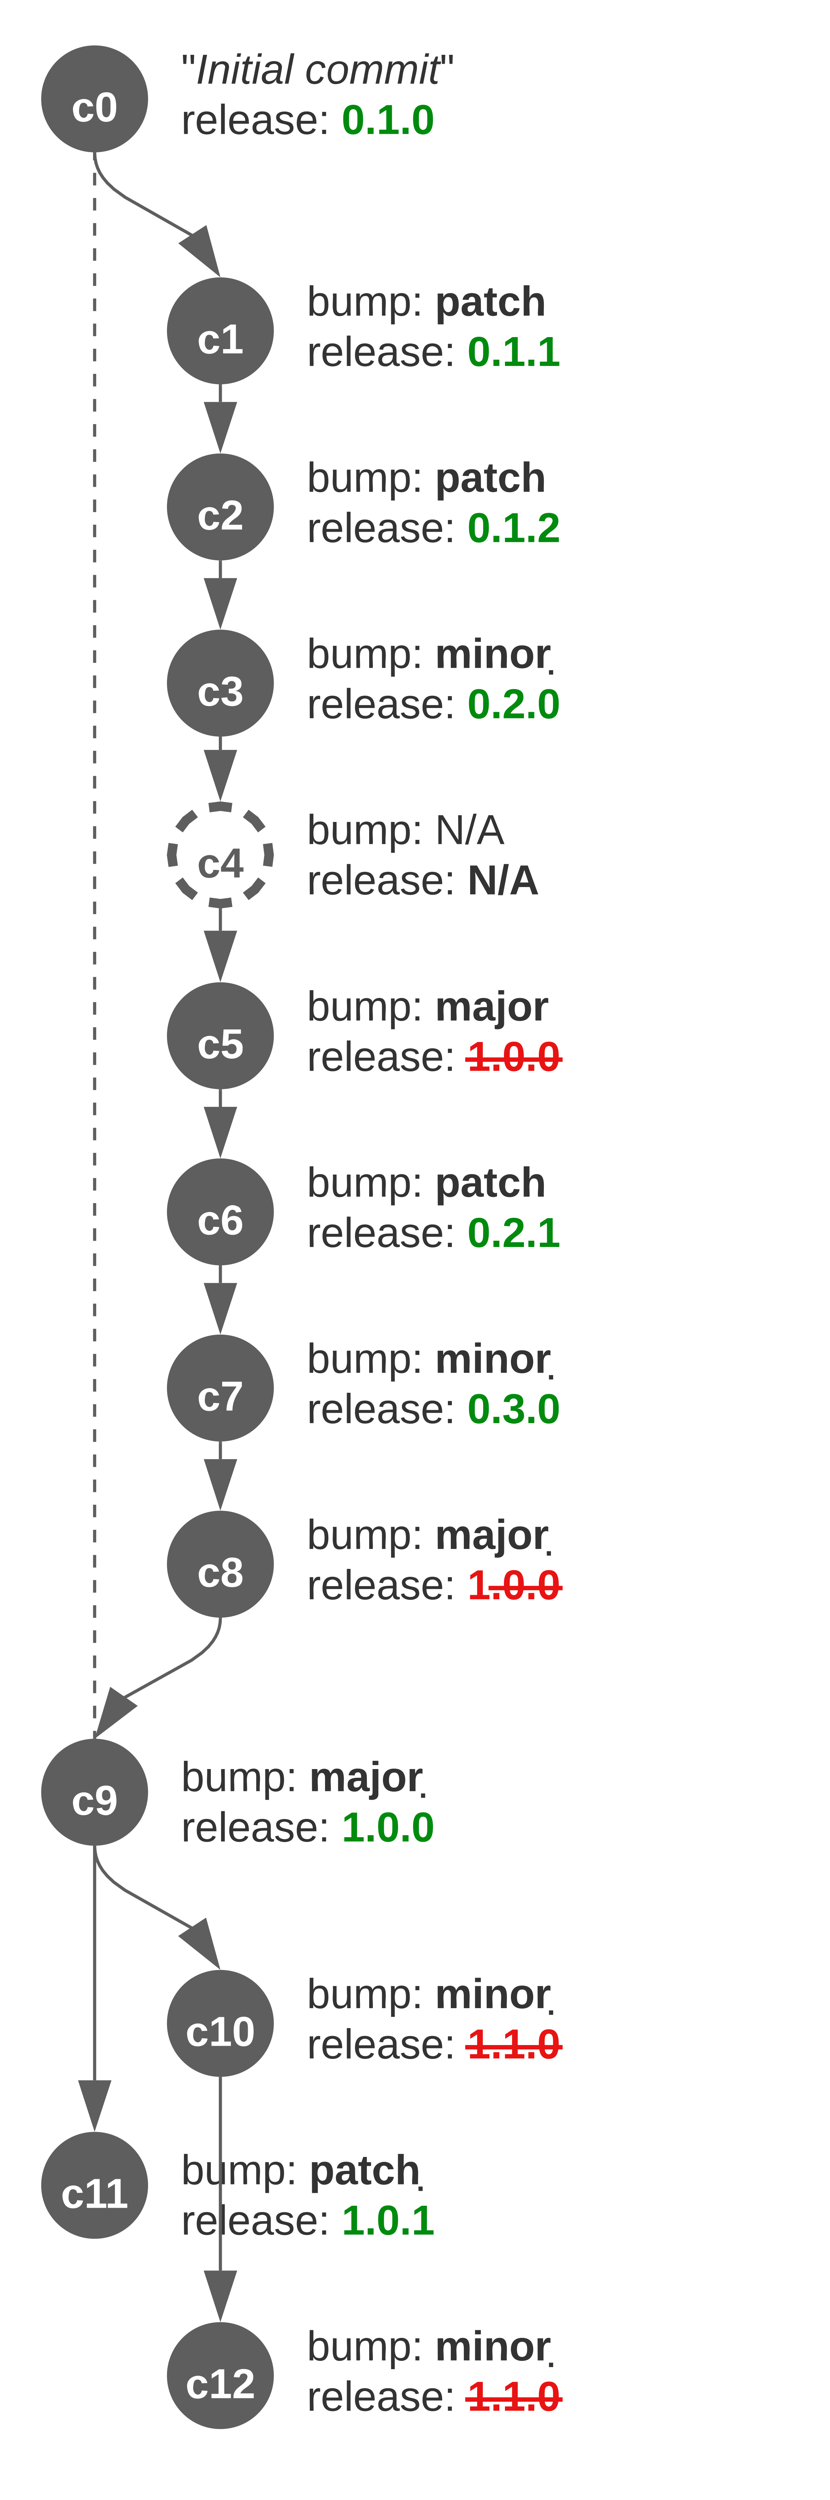 <svg xmlns="http://www.w3.org/2000/svg" xmlns:xlink="http://www.w3.org/1999/xlink" xmlns:lucid="lucid" width="264" height="795"><rect width="100%" height="100%" fill="#808080" stroke="none"/><g transform="translate(-798 471)" lucid:page-tab-id="0_0"><path d="M794.24-529.62c0-3.3 2.7-6 6-6h304c3.3 0 6 2.7 6 6v850.6c0 3.3-2.7 6-6 6h-304c-3.3 0-6-2.7-6-6z" stroke="#5e5e5e" stroke-width="3" fill="#fff"/><path d="M794.24-474.28h316" stroke="#5e5e5e" stroke-width="3" fill="none"/><use xlink:href="#a" transform="matrix(1,0,0,1,818.241,-519.618) translate(0 25.222)"/><use xlink:href="#b" transform="matrix(1,0,0,1,818.241,-519.618) translate(122.543 25.222)"/><use xlink:href="#c" transform="matrix(1,0,0,1,818.241,-519.618) translate(226.16 25.222)"/><path d="M843.6-439.56c0 8.56-6.93 15.5-15.5 15.5-8.55 0-15.5-6.94-15.5-15.5 0-8.56 6.95-15.5 15.5-15.5 8.57 0 15.5 6.94 15.5 15.5z" stroke="#5e5e5e" stroke-width="3" fill="#5e5e5e"/><use xlink:href="#d" transform="matrix(1,0,0,1,824.613,-443.058) translate(-3.907 10.667)"/><path d="M883.6-219.77c0-3.3 2.7-6 6-6h85.95c3.3 0 6 2.7 6 6v44c0 3.32-2.7 6-6 6H889.6c-3.3 0-6-2.68-6-6z" fill="none"/><use xlink:href="#e" transform="matrix(1,0,0,1,895.613,-213.77) translate(0 11.167)"/><use xlink:href="#f" transform="matrix(1,0,0,1,895.613,-213.77) translate(40.704 11.167)"/><use xlink:href="#g" transform="matrix(1,0,0,1,895.613,-213.77) translate(0 27.167)"/><use xlink:href="#h" transform="matrix(1,0,0,1,895.613,-213.77) translate(51.037 27.167)"/><path d="M883.6-387.8c0-3.3 2.7-6 6-6h92.7c3.3 0 6 2.7 6 6v44c0 3.32-2.7 6-6 6h-92.7c-3.3 0-6-2.68-6-6z" fill="none"/><use xlink:href="#i" transform="matrix(1,0,0,1,895.613,-381.8) translate(0 11.167)"/><use xlink:href="#j" transform="matrix(1,0,0,1,895.613,-381.8) translate(40.704 11.167)"/><use xlink:href="#k" transform="matrix(1,0,0,1,895.613,-381.8) translate(0 27.167)"/><use xlink:href="#l" transform="matrix(1,0,0,1,895.613,-381.8) translate(51.037 27.167)"/><path d="M883.6-331.8c0-3.3 2.7-6 6-6h92.7c3.3 0 6 2.7 6 6v44.02c0 3.3-2.7 6-6 6h-92.7c-3.3 0-6-2.7-6-6z" fill="none"/><use xlink:href="#m" transform="matrix(1,0,0,1,895.613,-325.79) translate(0 11.167)"/><use xlink:href="#n" transform="matrix(1,0,0,1,895.613,-325.79) translate(40.704 11.167)"/><use xlink:href="#k" transform="matrix(1,0,0,1,895.613,-325.79) translate(0 27.167)"/><use xlink:href="#o" transform="matrix(1,0,0,1,895.613,-325.79) translate(51.037 27.167)"/><path d="M883.6-275.78c0-3.3 2.7-6 6-6h92.7c3.3 0 6 2.7 6 6v44c0 3.32-2.7 6-6 6h-92.7c-3.3 0-6-2.68-6-6z" fill="none"/><use xlink:href="#m" transform="matrix(1,0,0,1,895.613,-269.78) translate(0 11.167)"/><use xlink:href="#p" transform="matrix(1,0,0,1,895.613,-269.78) translate(40.704 11.167)"/><use xlink:href="#q" transform="matrix(1,0,0,1,895.613,-269.78) translate(0 27.167)"/><use xlink:href="#r" transform="matrix(1,0,0,1,895.613,-269.78) translate(51.037 27.167)"/><path d="M828.1-422.04v2m0 4v4m0 4v3.98m0 4v4m0 4v3.98m0 4v4m0 4v4m0 3.98v4m0 4v4m0 3.98v4m0 4v4m0 3.98v4m0 4v4m0 4v3.98m0 4v4m0 4v3.98m0 4v4m0 4v3.98m0 4v4m0 4v4m0 3.98v4m0 4v4m0 3.98v4m0 4v4m0 3.98v4m0 4v4m0 4v3.98m0 4v4m0 4v3.98m0 4v4m0 4v3.98m0 4v4m0 4v4m0 3.98v4m0 4v4m0 3.98v4m0 4v4m0 4v3.98m0 4v4m0 4v3.98m0 4v4m0 4v3.98m0 4v4m0 4v4m0 3.98v4m0 4v4m0 3.98v4m0 4v4m0 3.98v4m0 4v4m0 4v3.98m0 4v4m0 4v3.98m0 4v4m0 4v3.98m0 4v4m0 4v4m0 3.98v4m0 4v4m0 3.98v4m0 4v4m0 3.98v4m0 4v4m0 4v1.98" stroke="#5e5e5e" fill="none"/><path d="M828.1-422.54l.5-.07v.58h-1v-.6zM828.6 81.95l-.5-.07-.5.07v-.58h1z" fill="#5e5e5e"/><path d="M843.6-461.56c0-3.32 2.7-6 6-6h99c3.3 0 6 2.68 6 6v44c0 3.32-2.7 6-6 6h-99c-3.3 0-6-2.68-6-6z" fill="none"/><use xlink:href="#s" transform="matrix(1,0,0,1,855.613,-455.563) translate(0 11.167)"/><use xlink:href="#t" transform="matrix(1,0,0,1,855.613,-455.563) translate(39.407 11.167)"/><use xlink:href="#k" transform="matrix(1,0,0,1,855.613,-455.563) translate(0 27.167)"/><use xlink:href="#u" transform="matrix(1,0,0,1,855.613,-455.563) translate(51.037 27.167)"/><path d="M883.6-365.8c0 8.57-6.93 15.5-15.5 15.5-8.55 0-15.5-6.93-15.5-15.5 0-8.56 6.95-15.5 15.5-15.5 8.57 0 15.5 6.94 15.5 15.5z" stroke="#5e5e5e" stroke-width="3" fill="#5e5e5e"/><use xlink:href="#v" transform="matrix(1,0,0,1,864.613,-369.295) translate(-3.907 10.667)"/><path d="M828.14-422.05l.08 1.26.3 1.62.5 1.54.72 1.53 1 1.57 1.42 1.72 2.1 1.98 3.6 2.6 21.76 12.37" stroke="#5e5e5e" fill="none"/><path d="M828.1-422.54l.5-.07.04.54-1 .06-.03-.6z" fill="#5e5e5e"/><path d="M867.23-384.16l-11.67-9.43 7.77-5.05z" stroke="#5e5e5e" fill="#5e5e5e"/><path d="M883.6-309.8c0 8.58-6.93 15.5-15.5 15.5-8.55 0-15.5-6.92-15.5-15.5 0-8.55 6.95-15.5 15.5-15.5 8.57 0 15.5 6.95 15.5 15.5z" stroke="#5e5e5e" stroke-width="3" fill="#5e5e5e"/><use xlink:href="#w" transform="matrix(1,0,0,1,864.613,-313.285) translate(-3.907 10.667)"/><path d="M868.1-348.28v5.1" stroke="#5e5e5e" fill="none"/><path d="M868.1-348.78l.5-.07v.58h-1v-.58z" fill="#5e5e5e"/><path d="M868.1-328.42l-4.62-14.26h9.27z" stroke="#5e5e5e" fill="#5e5e5e"/><path d="M883.6-253.78c0 8.57-6.93 15.5-15.5 15.5-8.55 0-15.5-6.93-15.5-15.5 0-8.56 6.95-15.5 15.5-15.5 8.57 0 15.5 6.94 15.5 15.5z" stroke="#5e5e5e" stroke-width="3" fill="#5e5e5e"/><use xlink:href="#x" transform="matrix(1,0,0,1,864.613,-257.275) translate(-3.907 10.667)"/><path d="M868.1-292.27v5.1" stroke="#5e5e5e" fill="none"/><path d="M868.1-292.77l.5-.07v.58h-1v-.58z" fill="#5e5e5e"/><path d="M868.1-272.4l-4.62-14.27h9.27z" stroke="#5e5e5e" fill="#5e5e5e"/><path d="M883.6-199.14c0 8.56-6.93 15.5-15.5 15.5-8.55 0-15.5-6.94-15.5-15.5 0-8.56 6.95-15.5 15.5-15.5 8.57 0 15.5 6.94 15.5 15.5z" fill-opacity="0"/><path d="M881.3-191.07l-2.23 2.9-2.9 2.2m-4.45 1.85l-3.6.48-3.62-.48m-4.46-1.85l-2.9-2.2-2.2-2.9m-1.85-4.46l-.5-3.6.5-3.63m1.84-4.45l2.2-2.9 2.9-2.22m4.46-1.85l3.6-.47 3.62.47m4.46 1.85l2.9 2.22 2.2 2.9m1.86 4.44l.47 3.62-.46 3.6" stroke="#5e5e5e" stroke-width="3" fill="none"/><use xlink:href="#y" transform="matrix(1,0,0,1,864.613,-202.644) translate(-3.907 10.667)"/><path d="M868.1-236.26v3.72" stroke="#5e5e5e" fill="none"/><path d="M868.1-236.76l.5-.07v.58h-1v-.58z" fill="#5e5e5e"/><path d="M868.1-217.77l-4.62-14.27h9.27z" stroke="#5e5e5e" fill="#5e5e5e"/><path d="M883.6-163.66c0-3.3 2.7-6 6-6h92.7c3.3 0 6 2.7 6 6v44c0 3.33-2.7 6-6 6h-92.7c-3.3 0-6-2.67-6-6z" fill="none"/><use xlink:href="#i" transform="matrix(1,0,0,1,895.613,-157.656) translate(0 11.167)"/><use xlink:href="#z" transform="matrix(1,0,0,1,895.613,-157.656) translate(40.704 11.167)"/><use xlink:href="#k" transform="matrix(1,0,0,1,895.613,-157.656) translate(0 27.167)"/><use xlink:href="#A" transform="matrix(1,0,0,1,895.613,-157.656) translate(51.037 27.167)"/><path d="M883.6-107.65c0-3.3 2.7-6 6-6h92.7c3.3 0 6 2.7 6 6v44c0 3.33-2.7 6-6 6h-92.7c-3.3 0-6-2.67-6-6z" fill="none"/><use xlink:href="#m" transform="matrix(1,0,0,1,895.613,-101.646) translate(0 11.167)"/><use xlink:href="#n" transform="matrix(1,0,0,1,895.613,-101.646) translate(40.704 11.167)"/><use xlink:href="#k" transform="matrix(1,0,0,1,895.613,-101.646) translate(0 27.167)"/><use xlink:href="#B" transform="matrix(1,0,0,1,895.613,-101.646) translate(51.037 27.167)"/><path d="M883.6-51.64c0-3.3 2.7-6 6-6h92.7c3.3 0 6 2.7 6 6v44c0 3.33-2.7 6-6 6h-92.7c-3.3 0-6-2.67-6-6z" fill="none"/><use xlink:href="#m" transform="matrix(1,0,0,1,895.613,-45.636) translate(0 11.167)"/><use xlink:href="#p" transform="matrix(1,0,0,1,895.613,-45.636) translate(40.704 11.167)"/><use xlink:href="#q" transform="matrix(1,0,0,1,895.613,-45.636) translate(0 27.167)"/><use xlink:href="#C" transform="matrix(1,0,0,1,895.613,-45.636) translate(51.037 27.167)"/><path d="M883.6-141.65c0 8.56-6.93 15.5-15.5 15.5-8.55 0-15.5-6.94-15.5-15.5 0-8.56 6.95-15.5 15.5-15.5 8.57 0 15.5 6.94 15.5 15.5z" stroke="#5e5e5e" stroke-width="3" fill="#5e5e5e"/><use xlink:href="#D" transform="matrix(1,0,0,1,864.613,-145.151) translate(-3.907 10.667)"/><path d="M883.6-85.64c0 8.56-6.93 15.5-15.5 15.5-8.55 0-15.5-6.94-15.5-15.5 0-8.56 6.95-15.5 15.5-15.5 8.57 0 15.5 6.94 15.5 15.5z" stroke="#5e5e5e" stroke-width="3" fill="#5e5e5e"/><use xlink:href="#E" transform="matrix(1,0,0,1,864.613,-89.141) translate(-3.907 10.667)"/><path d="M868.1-124.14v5.1" stroke="#5e5e5e" fill="none"/><path d="M868.1-124.64l.5-.06v.57h-1v-.57z" fill="#5e5e5e"/><path d="M868.1-104.27l-4.62-14.27h9.27z" stroke="#5e5e5e" fill="#5e5e5e"/><path d="M883.6-29.63c0 8.56-6.93 15.5-15.5 15.5-8.55 0-15.5-6.94-15.5-15.5 0-8.56 6.95-15.5 15.5-15.5 8.57 0 15.5 6.94 15.5 15.5z" stroke="#5e5e5e" stroke-width="3" fill="#5e5e5e"/><use xlink:href="#F" transform="matrix(1,0,0,1,864.613,-33.131) translate(-3.907 10.667)"/><path d="M868.1-68.13v5.1" stroke="#5e5e5e" fill="none"/><path d="M868.1-68.63l.5-.06v.58h-1v-.57z" fill="#5e5e5e"/><path d="M868.1-48.26l-4.62-14.27h9.27z" stroke="#5e5e5e" fill="#5e5e5e"/><path d="M868.1-181.63v6.58" stroke="#5e5e5e" fill="none"/><path d="M868.1-182.13l.5-.07v.58h-1v-.58z" fill="#5e5e5e"/><path d="M868.1-160.28l-4.62-14.27h9.27z" stroke="#5e5e5e" fill="#5e5e5e"/><path d="M883.6 4.37c0-3.3 2.7-6 6-6h92.7c3.3 0 6 2.7 6 6v44c0 3.33-2.7 6-6 6h-92.7c-3.3 0-6-2.67-6-6z" fill="none"/><use xlink:href="#m" transform="matrix(1,0,0,1,895.613,10.374) translate(0 11.167)"/><use xlink:href="#G" transform="matrix(1,0,0,1,895.613,10.374) translate(40.704 11.167)"/><use xlink:href="#q" transform="matrix(1,0,0,1,895.613,10.374) translate(0 27.167)"/><use xlink:href="#H" transform="matrix(1,0,0,1,895.613,10.374) translate(51.037 27.167)"/><path d="M883.6 26.38c0 8.56-6.93 15.5-15.5 15.5-8.55 0-15.5-6.94-15.5-15.5 0-8.56 6.95-15.5 15.5-15.5 8.57 0 15.5 6.94 15.5 15.5z" stroke="#5e5e5e" stroke-width="3" fill="#5e5e5e"/><use xlink:href="#I" transform="matrix(1,0,0,1,864.613,22.879) translate(-3.907 10.667)"/><path d="M868.1-12.12v5.1" stroke="#5e5e5e" fill="none"/><path d="M868.1-12.62l.5-.06v.57h-1v-.58z" fill="#5e5e5e"/><path d="M868.1 7.75L863.5-6.52h9.27z" stroke="#5e5e5e" fill="#5e5e5e"/><path d="M843.6 98.9c0 8.56-6.93 15.5-15.5 15.5-8.55 0-15.5-6.94-15.5-15.5 0-8.56 6.95-15.5 15.5-15.5 8.57 0 15.5 6.94 15.5 15.5z" stroke="#5e5e5e" stroke-width="3" fill="#5e5e5e"/><g><use xlink:href="#J" transform="matrix(1,0,0,1,824.613,95.397) translate(-3.907 10.667)"/></g><path d="M843.6 81.4c0-3.32 2.7-6 6-6h92.7c3.3 0 6 2.68 6 6v44c0 3.32-2.7 6-6 6h-92.7c-3.3 0-6-2.68-6-6z" fill="none"/><g><use xlink:href="#m" transform="matrix(1,0,0,1,855.613,87.392) translate(0 11.167)"/><use xlink:href="#G" transform="matrix(1,0,0,1,855.613,87.392) translate(40.704 11.167)"/><use xlink:href="#q" transform="matrix(1,0,0,1,855.613,87.392) translate(0 27.167)"/><use xlink:href="#K" transform="matrix(1,0,0,1,855.613,87.392) translate(51.037 27.167)"/></g><path d="M868.08 43.9l-.07 1.14-.28 1.52-.47 1.45-.68 1.46-.95 1.5-1.34 1.64-2 1.88-3.35 2.43-22 12.24" stroke="#5e5e5e" fill="none"/><path d="M868.58 43.93l-1-.06.04-.54.5.06.5-.07z" fill="#5e5e5e"/><path d="M829.03 80.55l4.3-14.37 7.63 5.28z" stroke="#5e5e5e" fill="#5e5e5e"/><path d="M843.6 223.9c0 8.56-6.93 15.5-15.5 15.5-8.55 0-15.5-6.94-15.5-15.5 0-8.56 6.95-15.5 15.5-15.5 8.57 0 15.5 6.94 15.5 15.5z" stroke="#5e5e5e" stroke-width="3" fill="#5e5e5e"/><g><use xlink:href="#L" transform="matrix(1,0,0,1,824.613,220.401) translate(-7.241 10.667)"/></g><path d="M843.6 206.4c0-3.32 2.7-6 6-6h92.7c3.3 0 6 2.68 6 6v44c0 3.32-2.7 6-6 6h-92.7c-3.3 0-6-2.68-6-6z" fill="none"/><g><use xlink:href="#m" transform="matrix(1,0,0,1,855.613,212.396) translate(0 11.167)"/><use xlink:href="#M" transform="matrix(1,0,0,1,855.613,212.396) translate(40.704 11.167)"/><use xlink:href="#q" transform="matrix(1,0,0,1,855.613,212.396) translate(0 27.167)"/><use xlink:href="#N" transform="matrix(1,0,0,1,855.613,212.396) translate(51.037 27.167)"/></g><path d="M828.1 116.4v74.1" stroke="#5e5e5e" fill="none"/><path d="M828.1 115.9l.5-.06v.58h-1v-.58z" fill="#5e5e5e"/><path d="M828.1 205.27L823.5 191h9.27z" stroke="#5e5e5e" fill="#5e5e5e"/><path d="M883.6 150.4c0-3.33 2.7-6 6-6h92.7c3.3 0 6 2.67 6 6v44c0 3.3-2.7 6-6 6h-92.7c-3.3 0-6-2.7-6-6z" fill="none"/><g><use xlink:href="#m" transform="matrix(1,0,0,1,895.613,156.386) translate(0 11.167)"/><use xlink:href="#p" transform="matrix(1,0,0,1,895.613,156.386) translate(40.704 11.167)"/><use xlink:href="#q" transform="matrix(1,0,0,1,895.613,156.386) translate(0 27.167)"/><use xlink:href="#O" transform="matrix(1,0,0,1,895.613,156.386) translate(51.037 27.167)"/></g><path d="M883.6 172.4c0 8.55-6.93 15.5-15.5 15.5-8.55 0-15.5-6.95-15.5-15.5 0-8.57 6.95-15.5 15.5-15.5 8.57 0 15.5 6.93 15.5 15.5z" stroke="#5e5e5e" stroke-width="3" fill="#5e5e5e"/><g><use xlink:href="#P" transform="matrix(1,0,0,1,864.613,168.891) translate(-7.611 10.667)"/></g><path d="M828.14 116.4l.08 1.24.3 1.6.5 1.5.7 1.52 1 1.57 1.4 1.7 2.08 1.96 3.53 2.55 21.82 12.35" stroke="#5e5e5e" fill="none"/><path d="M828.1 115.9l.5-.06.04.55-1 .05-.03-.6z" fill="#5e5e5e"/><path d="M867.22 154.03l-11.72-9.36 7.74-5.1z" stroke="#5e5e5e" fill="#5e5e5e"/><path d="M883.6 262.4c0-3.3 2.7-6 6-6h92.7c3.3 0 6 2.7 6 6v44.02c0 3.3-2.7 6-6 6h-92.7c-3.3 0-6-2.7-6-6z" fill="none"/><g><use xlink:href="#m" transform="matrix(1,0,0,1,895.613,268.406) translate(0 11.167)"/><use xlink:href="#p" transform="matrix(1,0,0,1,895.613,268.406) translate(40.704 11.167)"/><use xlink:href="#q" transform="matrix(1,0,0,1,895.613,268.406) translate(0 27.167)"/><use xlink:href="#O" transform="matrix(1,0,0,1,895.613,268.406) translate(51.037 27.167)"/></g><path d="M883.6 284.4c0 8.57-6.93 15.5-15.5 15.5-8.55 0-15.5-6.93-15.5-15.5 0-8.55 6.95-15.5 15.5-15.5 8.57 0 15.5 6.95 15.5 15.5z" stroke="#5e5e5e" stroke-width="3" fill="#5e5e5e"/><g><use xlink:href="#Q" transform="matrix(1,0,0,1,864.613,280.911) translate(-7.611 10.667)"/></g><path d="M868.1 189.9V251" stroke="#5e5e5e" fill="none"/><path d="M868.1 189.4l.5-.06v.58h-1v-.58z" fill="#5e5e5e"/><path d="M868.1 265.78l-4.62-14.27h9.27z" stroke="#5e5e5e" fill="#5e5e5e"/><defs><path d="M233-177c-1 41-23 64-60 70L243 0h-38l-65-103H63V0H30v-248c88 3 205-21 203 71zM63-129c60-2 137 13 137-47 0-61-80-42-137-45v92" id="R"/><path d="M100-194c63 0 86 42 84 106H49c0 40 14 67 53 68 26 1 43-12 49-29l28 8c-11 28-37 45-77 45C44 4 14-33 15-96c1-61 26-98 85-98zm52 81c6-60-76-77-97-28-3 7-6 17-6 28h103" id="S"/><path d="M24 0v-261h32V0H24" id="T"/><path d="M141-36C126-15 110 5 73 4 37 3 15-17 15-53c-1-64 63-63 125-63 3-35-9-54-41-54-24 1-41 7-42 31l-33-3c5-37 33-52 76-52 45 0 72 20 72 64v82c-1 20 7 32 28 27v20c-31 9-61-2-59-35zM48-53c0 20 12 33 32 33 41-3 63-29 60-74-43 2-92-5-92 41" id="U"/><path d="M135-143c-3-34-86-38-87 0 15 53 115 12 119 90S17 21 10-45l28-5c4 36 97 45 98 0-10-56-113-15-118-90-4-57 82-63 122-42 12 7 21 19 24 35" id="V"/><g id="a"><use transform="matrix(0.086,0,0,0.086,0,0)" xlink:href="#R"/><use transform="matrix(0.086,0,0,0.086,22.383,0)" xlink:href="#S"/><use transform="matrix(0.086,0,0,0.086,39.667,0)" xlink:href="#T"/><use transform="matrix(0.086,0,0,0.086,46.494,0)" xlink:href="#S"/><use transform="matrix(0.086,0,0,0.086,63.778,0)" xlink:href="#U"/><use transform="matrix(0.086,0,0,0.086,81.062,0)" xlink:href="#V"/><use transform="matrix(0.086,0,0,0.086,96.617,0)" xlink:href="#S"/></g><path d="M115-194c53 0 69 39 70 98 0 66-23 100-70 100C84 3 66-7 56-30L54 0H23l1-261h32v101c10-23 28-34 59-34zm-8 174c40 0 45-34 45-75 0-40-5-75-45-74-42 0-51 32-51 76 0 43 10 73 51 73" id="W"/><path d="M114-163C36-179 61-72 57 0H25l-1-190h30c1 12-1 29 2 39 6-27 23-49 58-41v29" id="X"/><path d="M117-194c89-4 53 116 60 194h-32v-121c0-31-8-49-39-48C34-167 62-67 57 0H25l-1-190h30c1 10-1 24 2 32 11-22 29-35 61-36" id="Y"/><path d="M96-169c-40 0-48 33-48 73s9 75 48 75c24 0 41-14 43-38l32 2c-6 37-31 61-74 61-59 0-76-41-82-99-10-93 101-131 147-64 4 7 5 14 7 22l-32 3c-4-21-16-35-41-35" id="Z"/><path d="M106-169C34-169 62-67 57 0H25v-261h32l-1 103c12-21 28-36 61-36 89 0 53 116 60 194h-32v-121c2-32-8-49-39-48" id="aa"/><g id="b"><use transform="matrix(0.086,0,0,0.086,0,0)" xlink:href="#W"/><use transform="matrix(0.086,0,0,0.086,17.284,0)" xlink:href="#X"/><use transform="matrix(0.086,0,0,0.086,27.568,0)" xlink:href="#U"/><use transform="matrix(0.086,0,0,0.086,44.852,0)" xlink:href="#Y"/><use transform="matrix(0.086,0,0,0.086,62.136,0)" xlink:href="#Z"/><use transform="matrix(0.086,0,0,0.086,77.691,0)" xlink:href="#aa"/></g><path d="M101-251c68 0 85 55 85 127S166 4 100 4C33 4 14-52 14-124c0-73 17-127 87-127zm-1 229c47 0 54-49 54-102s-4-102-53-102c-51 0-55 48-55 102 0 53 5 102 54 102" id="ab"/><path d="M33 0v-38h34V0H33" id="ac"/><path d="M141 0L90-78 38 0H4l68-98-65-92h35l48 74 47-74h35l-64 92 68 98h-35" id="ad"/><g id="c"><use transform="matrix(0.086,0,0,0.086,0,0)" xlink:href="#ab"/><use transform="matrix(0.086,0,0,0.086,17.284,0)" xlink:href="#ac"/><use transform="matrix(0.086,0,0,0.086,25.926,0)" xlink:href="#ad"/></g><path fill="#fff" d="M190-63c-7 42-38 67-86 67-59 0-84-38-90-98-12-110 154-137 174-36l-49 2c-2-19-15-32-35-32-30 0-35 28-38 64-6 74 65 87 74 30" id="ae"/><path fill="#fff" d="M101-251c68 0 84 54 84 127C185-50 166 4 99 4S15-52 14-124c-1-75 17-127 87-127zm-1 216c37-5 36-46 36-89s4-89-36-89c-39 0-36 45-36 89 0 43-3 85 36 89" id="af"/><g id="d"><use transform="matrix(0.037,0,0,0.037,0,0)" xlink:href="#ae"/><use transform="matrix(0.037,0,0,0.037,7.407,0)" xlink:href="#af"/></g><path fill="#333" d="M115-194c53 0 69 39 70 98 0 66-23 100-70 100C84 3 66-7 56-30L54 0H23l1-261h32v101c10-23 28-34 59-34zm-8 174c40 0 45-34 45-75 0-40-5-75-45-74-42 0-51 32-51 76 0 43 10 73 51 73" id="ag"/><path fill="#333" d="M84 4C-5 8 30-112 23-190h32v120c0 31 7 50 39 49 72-2 45-101 50-169h31l1 190h-30c-1-10 1-25-2-33-11 22-28 36-60 37" id="ah"/><path fill="#333" d="M210-169c-67 3-38 105-44 169h-31v-121c0-29-5-50-35-48C34-165 62-65 56 0H25l-1-190h30c1 10-1 24 2 32 10-44 99-50 107 0 11-21 27-35 58-36 85-2 47 119 55 194h-31v-121c0-29-5-49-35-48" id="ai"/><path fill="#333" d="M115-194c55 1 70 41 70 98S169 2 115 4C84 4 66-9 55-30l1 105H24l-1-265h31l2 30c10-21 28-34 59-34zm-8 174c40 0 45-34 45-75s-6-73-45-74c-42 0-51 32-51 76 0 43 10 73 51 73" id="aj"/><path fill="#333" d="M33-154v-36h34v36H33zM33 0v-36h34V0H33" id="ak"/><g id="e"><use transform="matrix(0.037,0,0,0.037,0,0)" xlink:href="#ag"/><use transform="matrix(0.037,0,0,0.037,7.407,0)" xlink:href="#ah"/><use transform="matrix(0.037,0,0,0.037,14.815,0)" xlink:href="#ai"/><use transform="matrix(0.037,0,0,0.037,25.889,0)" xlink:href="#aj"/><use transform="matrix(0.037,0,0,0.037,33.296,0)" xlink:href="#ak"/></g><path fill="#333" d="M190 0L58-211 59 0H30v-248h39L202-35l-2-213h31V0h-41" id="al"/><path fill="#333" d="M0 4l72-265h28L28 4H0" id="am"/><path fill="#333" d="M205 0l-28-72H64L36 0H1l101-248h38L239 0h-34zm-38-99l-47-123c-12 45-31 82-46 123h93" id="an"/><g id="f"><use transform="matrix(0.037,0,0,0.037,0,0)" xlink:href="#al"/><use transform="matrix(0.037,0,0,0.037,9.593,0)" xlink:href="#am"/><use transform="matrix(0.037,0,0,0.037,13.296,0)" xlink:href="#an"/></g><path fill="#333" d="M114-163C36-179 61-72 57 0H25l-1-190h30c1 12-1 29 2 39 6-27 23-49 58-41v29" id="ao"/><path fill="#333" d="M100-194c63 0 86 42 84 106H49c0 40 14 67 53 68 26 1 43-12 49-29l28 8c-11 28-37 45-77 45C44 4 14-33 15-96c1-61 26-98 85-98zm52 81c6-60-76-77-97-28-3 7-6 17-6 28h103" id="ap"/><path fill="#333" d="M24 0v-261h32V0H24" id="aq"/><path fill="#333" d="M141-36C126-15 110 5 73 4 37 3 15-17 15-53c-1-64 63-63 125-63 3-35-9-54-41-54-24 1-41 7-42 31l-33-3c5-37 33-52 76-52 45 0 72 20 72 64v82c-1 20 7 32 28 27v20c-31 9-61-2-59-35zM48-53c0 20 12 33 32 33 41-3 63-29 60-74-43 2-92-5-92 41" id="ar"/><path fill="#333" d="M135-143c-3-34-86-38-87 0 15 53 115 12 119 90S17 21 10-45l28-5c4 36 97 45 98 0-10-56-113-15-118-90-4-57 82-63 122-42 12 7 21 19 24 35" id="as"/><g id="g"><use transform="matrix(0.037,0,0,0.037,0,0)" xlink:href="#ao"/><use transform="matrix(0.037,0,0,0.037,4.407,0)" xlink:href="#ap"/><use transform="matrix(0.037,0,0,0.037,11.815,0)" xlink:href="#aq"/><use transform="matrix(0.037,0,0,0.037,14.741,0)" xlink:href="#ap"/><use transform="matrix(0.037,0,0,0.037,22.148,0)" xlink:href="#ar"/><use transform="matrix(0.037,0,0,0.037,29.556,0)" xlink:href="#as"/><use transform="matrix(0.037,0,0,0.037,36.222,0)" xlink:href="#ap"/><use transform="matrix(0.037,0,0,0.037,43.63,0)" xlink:href="#ak"/></g><path fill="#333" d="M175 0L67-191c6 58 2 128 3 191H24v-248h59L193-55c-6-58-2-129-3-193h46V0h-61" id="at"/><path fill="#333" d="M4 7l51-268h42L46 7H4" id="au"/><path fill="#333" d="M199 0l-22-63H83L61 0H9l90-248h61L250 0h-51zm-33-102l-36-108c-10 38-24 72-36 108h72" id="av"/><g id="h"><use transform="matrix(0.037,0,0,0.037,0,0)" xlink:href="#at"/><use transform="matrix(0.037,0,0,0.037,9.593,0)" xlink:href="#au"/><use transform="matrix(0.037,0,0,0.037,13.296,0)" xlink:href="#av"/></g><g id="i"><use transform="matrix(0.037,0,0,0.037,0,0)" xlink:href="#ag"/><use transform="matrix(0.037,0,0,0.037,7.407,0)" xlink:href="#ah"/><use transform="matrix(0.037,0,0,0.037,14.815,0)" xlink:href="#ai"/><use transform="matrix(0.037,0,0,0.037,25.889,0)" xlink:href="#aj"/><use transform="matrix(0.037,0,0,0.037,33.296,0)" xlink:href="#ak"/></g><path fill="#333" d="M135-194c53 0 70 44 70 98 0 56-19 98-73 100-31 1-45-17-59-34 3 33 2 69 2 105H25l-1-265h48c2 10 0 23 3 31 11-24 29-35 60-35zM114-30c33 0 39-31 40-66 0-38-9-64-40-64-56 0-55 130 0 130" id="aw"/><path fill="#333" d="M133-34C117-15 103 5 69 4 32 3 11-16 11-54c-1-60 55-63 116-61 1-26-3-47-28-47-18 1-26 9-28 27l-52-2c7-38 36-58 82-57s74 22 75 68l1 82c-1 14 12 18 25 15v27c-30 8-71 5-69-32zm-48 3c29 0 43-24 42-57-32 0-66-3-65 30 0 17 8 27 23 27" id="ax"/><path fill="#333" d="M115-3C79 11 28 4 28-45v-112H4v-33h27l15-45h31v45h36v33H77v99c-1 23 16 31 38 25v30" id="ay"/><path fill="#333" d="M190-63c-7 42-38 67-86 67-59 0-84-38-90-98-12-110 154-137 174-36l-49 2c-2-19-15-32-35-32-30 0-35 28-38 64-6 74 65 87 74 30" id="az"/><path fill="#333" d="M114-157C55-157 80-60 75 0H25v-261h50l-1 109c12-26 28-41 61-42 86-1 58 113 63 194h-50c-7-57 23-157-34-157" id="aA"/><g id="j"><use transform="matrix(0.037,0,0,0.037,0,0)" xlink:href="#aw"/><use transform="matrix(0.037,0,0,0.037,8.111,0)" xlink:href="#ax"/><use transform="matrix(0.037,0,0,0.037,15.519,0)" xlink:href="#ay"/><use transform="matrix(0.037,0,0,0.037,19.926,0)" xlink:href="#az"/><use transform="matrix(0.037,0,0,0.037,27.333,0)" xlink:href="#aA"/></g><g id="k"><use transform="matrix(0.037,0,0,0.037,0,0)" xlink:href="#ao"/><use transform="matrix(0.037,0,0,0.037,4.407,0)" xlink:href="#ap"/><use transform="matrix(0.037,0,0,0.037,11.815,0)" xlink:href="#aq"/><use transform="matrix(0.037,0,0,0.037,14.741,0)" xlink:href="#ap"/><use transform="matrix(0.037,0,0,0.037,22.148,0)" xlink:href="#ar"/><use transform="matrix(0.037,0,0,0.037,29.556,0)" xlink:href="#as"/><use transform="matrix(0.037,0,0,0.037,36.222,0)" xlink:href="#ap"/><use transform="matrix(0.037,0,0,0.037,43.63,0)" xlink:href="#ak"/></g><path fill="#008a0e" d="M101-251c68 0 84 54 84 127C185-50 166 4 99 4S15-52 14-124c-1-75 17-127 87-127zm-1 216c37-5 36-46 36-89s4-89-36-89c-39 0-36 45-36 89 0 43-3 85 36 89" id="aB"/><path fill="#008a0e" d="M24 0v-54h51V0H24" id="aC"/><path fill="#008a0e" d="M23 0v-37h61v-169l-59 37v-38l62-41h46v211h57V0H23" id="aD"/><g id="l"><use transform="matrix(0.037,0,0,0.037,0,0)" xlink:href="#aB"/><use transform="matrix(0.037,0,0,0.037,7.407,0)" xlink:href="#aC"/><use transform="matrix(0.037,0,0,0.037,11.111,0)" xlink:href="#aD"/><use transform="matrix(0.037,0,0,0.037,18.519,0)" xlink:href="#aC"/><use transform="matrix(0.037,0,0,0.037,22.222,0)" xlink:href="#aD"/></g><g id="m"><use transform="matrix(0.037,0,0,0.037,0,0)" xlink:href="#ag"/><use transform="matrix(0.037,0,0,0.037,7.407,0)" xlink:href="#ah"/><use transform="matrix(0.037,0,0,0.037,14.815,0)" xlink:href="#ai"/><use transform="matrix(0.037,0,0,0.037,25.889,0)" xlink:href="#aj"/><use transform="matrix(0.037,0,0,0.037,33.296,0)" xlink:href="#ak"/></g><g id="n"><use transform="matrix(0.037,0,0,0.037,0,0)" xlink:href="#aw"/><use transform="matrix(0.037,0,0,0.037,8.111,0)" xlink:href="#ax"/><use transform="matrix(0.037,0,0,0.037,15.519,0)" xlink:href="#ay"/><use transform="matrix(0.037,0,0,0.037,19.926,0)" xlink:href="#az"/><use transform="matrix(0.037,0,0,0.037,27.333,0)" xlink:href="#aA"/></g><path fill="#008a0e" d="M182-182c0 78-84 86-111 141h115V0H12c-6-101 99-100 120-180 1-22-12-31-33-32-23 0-32 14-35 34l-49-3c5-45 32-70 84-70 51 0 83 22 83 69" id="aE"/><g id="o"><use transform="matrix(0.037,0,0,0.037,0,0)" xlink:href="#aB"/><use transform="matrix(0.037,0,0,0.037,7.407,0)" xlink:href="#aC"/><use transform="matrix(0.037,0,0,0.037,11.111,0)" xlink:href="#aD"/><use transform="matrix(0.037,0,0,0.037,18.519,0)" xlink:href="#aC"/><use transform="matrix(0.037,0,0,0.037,22.222,0)" xlink:href="#aE"/></g><path fill="#333" d="M220-157c-53 9-28 100-34 157h-49v-107c1-27-5-49-29-50C55-147 81-57 75 0H25l-1-190h47c2 12-1 28 3 38 10-53 101-56 108 0 13-22 24-43 59-42 82 1 51 116 57 194h-49v-107c-1-25-5-48-29-50" id="aF"/><path fill="#333" d="M25-224v-37h50v37H25zM25 0v-190h50V0H25" id="aG"/><path fill="#333" d="M135-194c87-1 58 113 63 194h-50c-7-57 23-157-34-157-59 0-34 97-39 157H25l-1-190h47c2 12-1 28 3 38 12-26 28-41 61-42" id="aH"/><path fill="#333" d="M110-194c64 0 96 36 96 99 0 64-35 99-97 99-61 0-95-36-95-99 0-62 34-99 96-99zm-1 164c35 0 45-28 45-65 0-40-10-65-43-65-34 0-45 26-45 65 0 36 10 65 43 65" id="aI"/><path fill="#333" d="M135-150c-39-12-60 13-60 57V0H25l-1-190h47c2 13-1 29 3 40 6-28 27-53 61-41v41" id="aJ"/><g id="p"><use transform="matrix(0.037,0,0,0.037,0,0)" xlink:href="#aF"/><use transform="matrix(0.037,0,0,0.037,11.852,0)" xlink:href="#aG"/><use transform="matrix(0.037,0,0,0.037,15.556,0)" xlink:href="#aH"/><use transform="matrix(0.037,0,0,0.037,23.667,0)" xlink:href="#aI"/><use transform="matrix(0.037,0,0,0.037,31.778,0)" xlink:href="#aJ"/><path fill="#333" d="M36.3.72h1.33v1.4H36.3z"/></g><g id="q"><use transform="matrix(0.037,0,0,0.037,0,0)" xlink:href="#ao"/><use transform="matrix(0.037,0,0,0.037,4.407,0)" xlink:href="#ap"/><use transform="matrix(0.037,0,0,0.037,11.815,0)" xlink:href="#aq"/><use transform="matrix(0.037,0,0,0.037,14.741,0)" xlink:href="#ap"/><use transform="matrix(0.037,0,0,0.037,22.148,0)" xlink:href="#ar"/><use transform="matrix(0.037,0,0,0.037,29.556,0)" xlink:href="#as"/><use transform="matrix(0.037,0,0,0.037,36.222,0)" xlink:href="#ap"/><use transform="matrix(0.037,0,0,0.037,43.63,0)" xlink:href="#ak"/></g><g id="r"><use transform="matrix(0.037,0,0,0.037,0,0)" xlink:href="#aB"/><use transform="matrix(0.037,0,0,0.037,7.407,0)" xlink:href="#aC"/><use transform="matrix(0.037,0,0,0.037,11.111,0)" xlink:href="#aE"/><use transform="matrix(0.037,0,0,0.037,18.519,0)" xlink:href="#aC"/><use transform="matrix(0.037,0,0,0.037,22.222,0)" xlink:href="#aB"/></g><path fill="#333" d="M109-170H84l-4-78h32zm-65 0H19l-4-78h33" id="aK"/><path fill="#333" d="M14 0l48-248h34L48 0H14" id="aL"/><path fill="#333" d="M67-158c22-48 132-52 116 29L158 0h-32l25-140c3-38-53-32-70-12C52-117 51-52 38 0H6l36-190h30" id="aM"/><path fill="#333" d="M50-231l6-30h32l-6 30H50zM6 0l37-190h31L37 0H6" id="aN"/><path fill="#333" d="M51-54c-9 22 5 41 31 30L79-1C43 14 10-4 19-52l22-115H19l5-23h22l19-43h21l-9 43h35l-4 23H73" id="aO"/><path fill="#333" d="M165-48c-4 18 1 34 23 27l-3 20c-29 8-62 0-52-35h-2C116-14 99 4 63 4 30 4 8-16 8-49c0-68 71-67 138-67 10-26 0-56-31-54-26 1-42 9-47 31l-32-5c8-67 160-71 144 15-5 28-9 54-15 81zM42-50c3 52 80 24 89-6 7-12 7-24 11-38-47 1-103-4-100 44" id="aP"/><path fill="#333" d="M6 0l50-261h32L37 0H6" id="aQ"/><g id="s"><use transform="matrix(0.037,0,0,0.037,0,0)" xlink:href="#aK"/><use transform="matrix(0.037,0,0,0.037,4.704,0)" xlink:href="#aL"/><use transform="matrix(0.037,0,0,0.037,8.407,0)" xlink:href="#aM"/><use transform="matrix(0.037,0,0,0.037,15.815,0)" xlink:href="#aN"/><use transform="matrix(0.037,0,0,0.037,18.741,0)" xlink:href="#aO"/><use transform="matrix(0.037,0,0,0.037,22.444,0)" xlink:href="#aN"/><use transform="matrix(0.037,0,0,0.037,25.37,0)" xlink:href="#aP"/><use transform="matrix(0.037,0,0,0.037,32.778,0)" xlink:href="#aQ"/></g><path fill="#333" d="M44-68c0 29 11 47 38 47 30 0 42-19 51-41l28 9C148-21 126 4 82 4 31 4 10-29 12-85c3-77 74-140 146-93 12 8 15 23 18 40l-31 5c-1-22-13-36-36-36-52 0-65 49-65 101" id="aR"/><path fill="#333" d="M30-147c31-64 166-65 159 27C183-49 158 1 86 4 9 8 1-88 30-147zM88-20c53 0 68-48 68-100 0-31-11-51-44-50-52 1-68 46-68 97 0 32 13 53 44 53" id="aS"/><path fill="#333" d="M248-111c6-24 9-61-24-58-72 9-57 108-77 169h-31l26-142c3-37-50-30-64-10C52-115 50-51 37 0H6l36-190h30c-1 10-6 24-4 32 13-43 101-52 105 5 13-22 29-41 61-41 90 0 28 129 23 194h-31" id="aT"/><g id="t"><use transform="matrix(0.037,0,0,0.037,0,0)" xlink:href="#aR"/><use transform="matrix(0.037,0,0,0.037,6.667,0)" xlink:href="#aS"/><use transform="matrix(0.037,0,0,0.037,14.074,0)" xlink:href="#aT"/><use transform="matrix(0.037,0,0,0.037,25.148,0)" xlink:href="#aT"/><use transform="matrix(0.037,0,0,0.037,36.222,0)" xlink:href="#aN"/><use transform="matrix(0.037,0,0,0.037,39.148,0)" xlink:href="#aO"/><use transform="matrix(0.037,0,0,0.037,42.852,0)" xlink:href="#aK"/></g><g id="u"><use transform="matrix(0.037,0,0,0.037,0,0)" xlink:href="#aB"/><use transform="matrix(0.037,0,0,0.037,7.407,0)" xlink:href="#aC"/><use transform="matrix(0.037,0,0,0.037,11.111,0)" xlink:href="#aD"/><use transform="matrix(0.037,0,0,0.037,18.519,0)" xlink:href="#aC"/><use transform="matrix(0.037,0,0,0.037,22.222,0)" xlink:href="#aB"/></g><path fill="#fff" d="M23 0v-37h61v-169l-59 37v-38l62-41h46v211h57V0H23" id="aU"/><g id="v"><use transform="matrix(0.037,0,0,0.037,0,0)" xlink:href="#ae"/><use transform="matrix(0.037,0,0,0.037,7.407,0)" xlink:href="#aU"/></g><path fill="#fff" d="M182-182c0 78-84 86-111 141h115V0H12c-6-101 99-100 120-180 1-22-12-31-33-32-23 0-32 14-35 34l-49-3c5-45 32-70 84-70 51 0 83 22 83 69" id="aV"/><g id="w"><use transform="matrix(0.037,0,0,0.037,0,0)" xlink:href="#ae"/><use transform="matrix(0.037,0,0,0.037,7.407,0)" xlink:href="#aV"/></g><path fill="#fff" d="M128-127c34 4 56 21 59 58 7 91-148 94-172 28-4-9-6-17-7-26l51-5c1 24 16 35 40 36 23 0 39-12 38-36-1-31-31-36-65-34v-40c32 2 59-3 59-33 0-20-13-33-34-33s-33 13-35 32l-50-3c6-44 37-68 86-68 50 0 83 20 83 66 0 35-22 52-53 58" id="aW"/><g id="x"><use transform="matrix(0.037,0,0,0.037,0,0)" xlink:href="#ae"/><use transform="matrix(0.037,0,0,0.037,7.407,0)" xlink:href="#aW"/></g><path fill="#5e5e5e" d="M190-63c-7 42-38 67-86 67-59 0-84-38-90-98-12-110 154-137 174-36l-49 2c-2-19-15-32-35-32-30 0-35 28-38 64-6 74 65 87 74 30" id="aX"/><path fill="#5e5e5e" d="M165-50V0h-47v-50H5v-38l105-160h55v161h33v37h-33zm-47-37l2-116L46-87h72" id="aY"/><g id="y"><use transform="matrix(0.037,0,0,0.037,0,0)" xlink:href="#aX"/><use transform="matrix(0.037,0,0,0.037,7.407,0)" xlink:href="#aY"/></g><path fill="#333" d="M25-224v-37h50v37H25zM75 22c2 45-34 59-81 51V38c22 5 31-5 31-27v-201h50V22" id="aZ"/><g id="z"><use transform="matrix(0.037,0,0,0.037,0,0)" xlink:href="#aF"/><use transform="matrix(0.037,0,0,0.037,11.852,0)" xlink:href="#ax"/><use transform="matrix(0.037,0,0,0.037,19.259,0)" xlink:href="#aZ"/><use transform="matrix(0.037,0,0,0.037,22.963,0)" xlink:href="#aI"/><use transform="matrix(0.037,0,0,0.037,31.074,0)" xlink:href="#aJ"/></g><path fill="#e81313" d="M23 0v-37h61v-169l-59 37v-38l62-41h46v211h57V0H23" id="ba"/><path fill="#e81313" d="M24 0v-54h51V0H24" id="bb"/><path fill="#e81313" d="M101-251c68 0 84 54 84 127C185-50 166 4 99 4S15-52 14-124c-1-75 17-127 87-127zm-1 216c37-5 36-46 36-89s4-89-36-89c-39 0-36 45-36 89 0 43-3 85 36 89" id="bc"/><g id="A"><use transform="matrix(0.037,0,0,0.037,0,0)" xlink:href="#ba"/><use transform="matrix(0.037,0,0,0.037,7.407,0)" xlink:href="#bb"/><use transform="matrix(0.037,0,0,0.037,11.111,0)" xlink:href="#bc"/><use transform="matrix(0.037,0,0,0.037,18.519,0)" xlink:href="#bb"/><use transform="matrix(0.037,0,0,0.037,22.222,0)" xlink:href="#bc"/><path fill="#e81313" d="M-.67-4.27H30.3v1.4H-.68z"/></g><g id="B"><use transform="matrix(0.037,0,0,0.037,0,0)" xlink:href="#aB"/><use transform="matrix(0.037,0,0,0.037,7.407,0)" xlink:href="#aC"/><use transform="matrix(0.037,0,0,0.037,11.111,0)" xlink:href="#aE"/><use transform="matrix(0.037,0,0,0.037,18.519,0)" xlink:href="#aC"/><use transform="matrix(0.037,0,0,0.037,22.222,0)" xlink:href="#aD"/></g><path fill="#008a0e" d="M128-127c34 4 56 21 59 58 7 91-148 94-172 28-4-9-6-17-7-26l51-5c1 24 16 35 40 36 23 0 39-12 38-36-1-31-31-36-65-34v-40c32 2 59-3 59-33 0-20-13-33-34-33s-33 13-35 32l-50-3c6-44 37-68 86-68 50 0 83 20 83 66 0 35-22 52-53 58" id="bd"/><g id="C"><use transform="matrix(0.037,0,0,0.037,0,0)" xlink:href="#aB"/><use transform="matrix(0.037,0,0,0.037,7.407,0)" xlink:href="#aC"/><use transform="matrix(0.037,0,0,0.037,11.111,0)" xlink:href="#bd"/><use transform="matrix(0.037,0,0,0.037,18.519,0)" xlink:href="#aC"/><use transform="matrix(0.037,0,0,0.037,22.222,0)" xlink:href="#aB"/></g><path fill="#fff" d="M139-81c0-46-55-55-73-27H18l9-140h149v37H72l-4 63c44-38 133-4 122 66C201 21 21 35 11-62l49-4c5 18 15 30 39 30 26 0 40-18 40-45" id="be"/><g id="D"><use transform="matrix(0.037,0,0,0.037,0,0)" xlink:href="#ae"/><use transform="matrix(0.037,0,0,0.037,7.407,0)" xlink:href="#be"/></g><path fill="#fff" d="M115-159c48 0 72 30 72 78 0 54-30 85-83 85-64 0-91-50-91-122 0-98 58-163 141-120 15 8 21 24 27 44l-47 6c-5-31-48-31-61-4-7 14-11 33-11 60 9-17 28-27 53-27zM102-35c24 0 36-20 36-45s-11-43-37-43c-23 0-36 14-36 38 0 27 11 50 37 50" id="bf"/><g id="E"><use transform="matrix(0.037,0,0,0.037,0,0)" xlink:href="#ae"/><use transform="matrix(0.037,0,0,0.037,7.407,0)" xlink:href="#bf"/></g><path fill="#fff" d="M52 0c1-96 47-148 87-207H15v-41h169v40c-36 62-79 113-81 208H52" id="bg"/><g id="F"><use transform="matrix(0.037,0,0,0.037,0,0)" xlink:href="#ae"/><use transform="matrix(0.037,0,0,0.037,7.407,0)" xlink:href="#bg"/></g><g id="G"><use transform="matrix(0.037,0,0,0.037,0,0)" xlink:href="#aF"/><use transform="matrix(0.037,0,0,0.037,11.852,0)" xlink:href="#ax"/><use transform="matrix(0.037,0,0,0.037,19.259,0)" xlink:href="#aZ"/><use transform="matrix(0.037,0,0,0.037,22.963,0)" xlink:href="#aI"/><use transform="matrix(0.037,0,0,0.037,31.074,0)" xlink:href="#aJ"/><path fill="#333" d="M35.6.72h1.32v1.4H35.6z"/></g><g id="H"><use transform="matrix(0.037,0,0,0.037,0,0)" xlink:href="#ba"/><use transform="matrix(0.037,0,0,0.037,7.407,0)" xlink:href="#bb"/><use transform="matrix(0.037,0,0,0.037,11.111,0)" xlink:href="#bc"/><use transform="matrix(0.037,0,0,0.037,18.519,0)" xlink:href="#bb"/><use transform="matrix(0.037,0,0,0.037,22.222,0)" xlink:href="#bc"/><path fill="#e81313" d="M6.74-4.27H30.3v1.4H6.74z"/></g><path fill="#fff" d="M138-131c27 9 52 24 51 61 0 53-36 74-89 74S11-19 11-69c0-35 22-54 51-61-78-25-46-121 38-121 51 0 83 19 83 66 0 30-18 49-45 54zm-38-16c24 0 32-13 32-36 1-23-11-34-32-34-22 0-33 12-32 34 0 22 9 36 32 36zm1 116c27 0 37-17 37-43 0-25-13-39-39-39-24 0-37 15-37 40 0 27 11 42 39 42" id="bh"/><g id="I"><use transform="matrix(0.037,0,0,0.037,0,0)" xlink:href="#ae"/><use transform="matrix(0.037,0,0,0.037,7.407,0)" xlink:href="#bh"/></g><path fill="#fff" d="M99-251c69 0 84 53 88 123 5 99-61 162-144 118-15-8-21-25-26-45l46-6c4 31 50 33 63 7 7-15 12-36 12-60-9 18-29 28-54 28-48 0-72-32-72-82 0-55 31-83 87-83zm-1 128c24 0 37-16 37-39 0-27-10-51-37-51-25 0-35 19-35 45 0 25 10 45 35 45" id="bi"/><g id="J"><use transform="matrix(0.037,0,0,0.037,0,0)" xlink:href="#ae"/><use transform="matrix(0.037,0,0,0.037,7.407,0)" xlink:href="#bi"/></g><g id="K"><use transform="matrix(0.037,0,0,0.037,0,0)" xlink:href="#aD"/><use transform="matrix(0.037,0,0,0.037,7.407,0)" xlink:href="#aC"/><use transform="matrix(0.037,0,0,0.037,11.111,0)" xlink:href="#aB"/><use transform="matrix(0.037,0,0,0.037,18.519,0)" xlink:href="#aC"/><use transform="matrix(0.037,0,0,0.037,22.222,0)" xlink:href="#aB"/></g><g id="L"><use transform="matrix(0.037,0,0,0.037,0,0)" xlink:href="#ae"/><use transform="matrix(0.037,0,0,0.037,7.407,0)" xlink:href="#aU"/><use transform="matrix(0.037,0,0,0.037,14.074,0)" xlink:href="#aU"/></g><g id="M"><use transform="matrix(0.037,0,0,0.037,0,0)" xlink:href="#aw"/><use transform="matrix(0.037,0,0,0.037,8.111,0)" xlink:href="#ax"/><use transform="matrix(0.037,0,0,0.037,15.519,0)" xlink:href="#ay"/><use transform="matrix(0.037,0,0,0.037,19.926,0)" xlink:href="#az"/><use transform="matrix(0.037,0,0,0.037,27.333,0)" xlink:href="#aA"/><path fill="#333" d="M34.78.72h1.33v1.4H34.8z"/></g><g id="N"><use transform="matrix(0.037,0,0,0.037,0,0)" xlink:href="#aD"/><use transform="matrix(0.037,0,0,0.037,7.407,0)" xlink:href="#aC"/><use transform="matrix(0.037,0,0,0.037,11.111,0)" xlink:href="#aB"/><use transform="matrix(0.037,0,0,0.037,18.519,0)" xlink:href="#aC"/><use transform="matrix(0.037,0,0,0.037,22.222,0)" xlink:href="#aD"/></g><g id="O"><use transform="matrix(0.037,0,0,0.037,0,0)" xlink:href="#ba"/><use transform="matrix(0.037,0,0,0.037,7.407,0)" xlink:href="#bb"/><use transform="matrix(0.037,0,0,0.037,11.111,0)" xlink:href="#ba"/><use transform="matrix(0.037,0,0,0.037,18.519,0)" xlink:href="#bb"/><use transform="matrix(0.037,0,0,0.037,22.222,0)" xlink:href="#bc"/><path fill="#e81313" d="M-.67-4.27H30.3v1.4H-.68z"/></g><g id="P"><use transform="matrix(0.037,0,0,0.037,0,0)" xlink:href="#ae"/><use transform="matrix(0.037,0,0,0.037,7.407,0)" xlink:href="#aU"/><use transform="matrix(0.037,0,0,0.037,14.815,0)" xlink:href="#af"/></g><g id="Q"><use transform="matrix(0.037,0,0,0.037,0,0)" xlink:href="#ae"/><use transform="matrix(0.037,0,0,0.037,7.407,0)" xlink:href="#aU"/><use transform="matrix(0.037,0,0,0.037,14.815,0)" xlink:href="#aV"/></g></defs></g></svg>